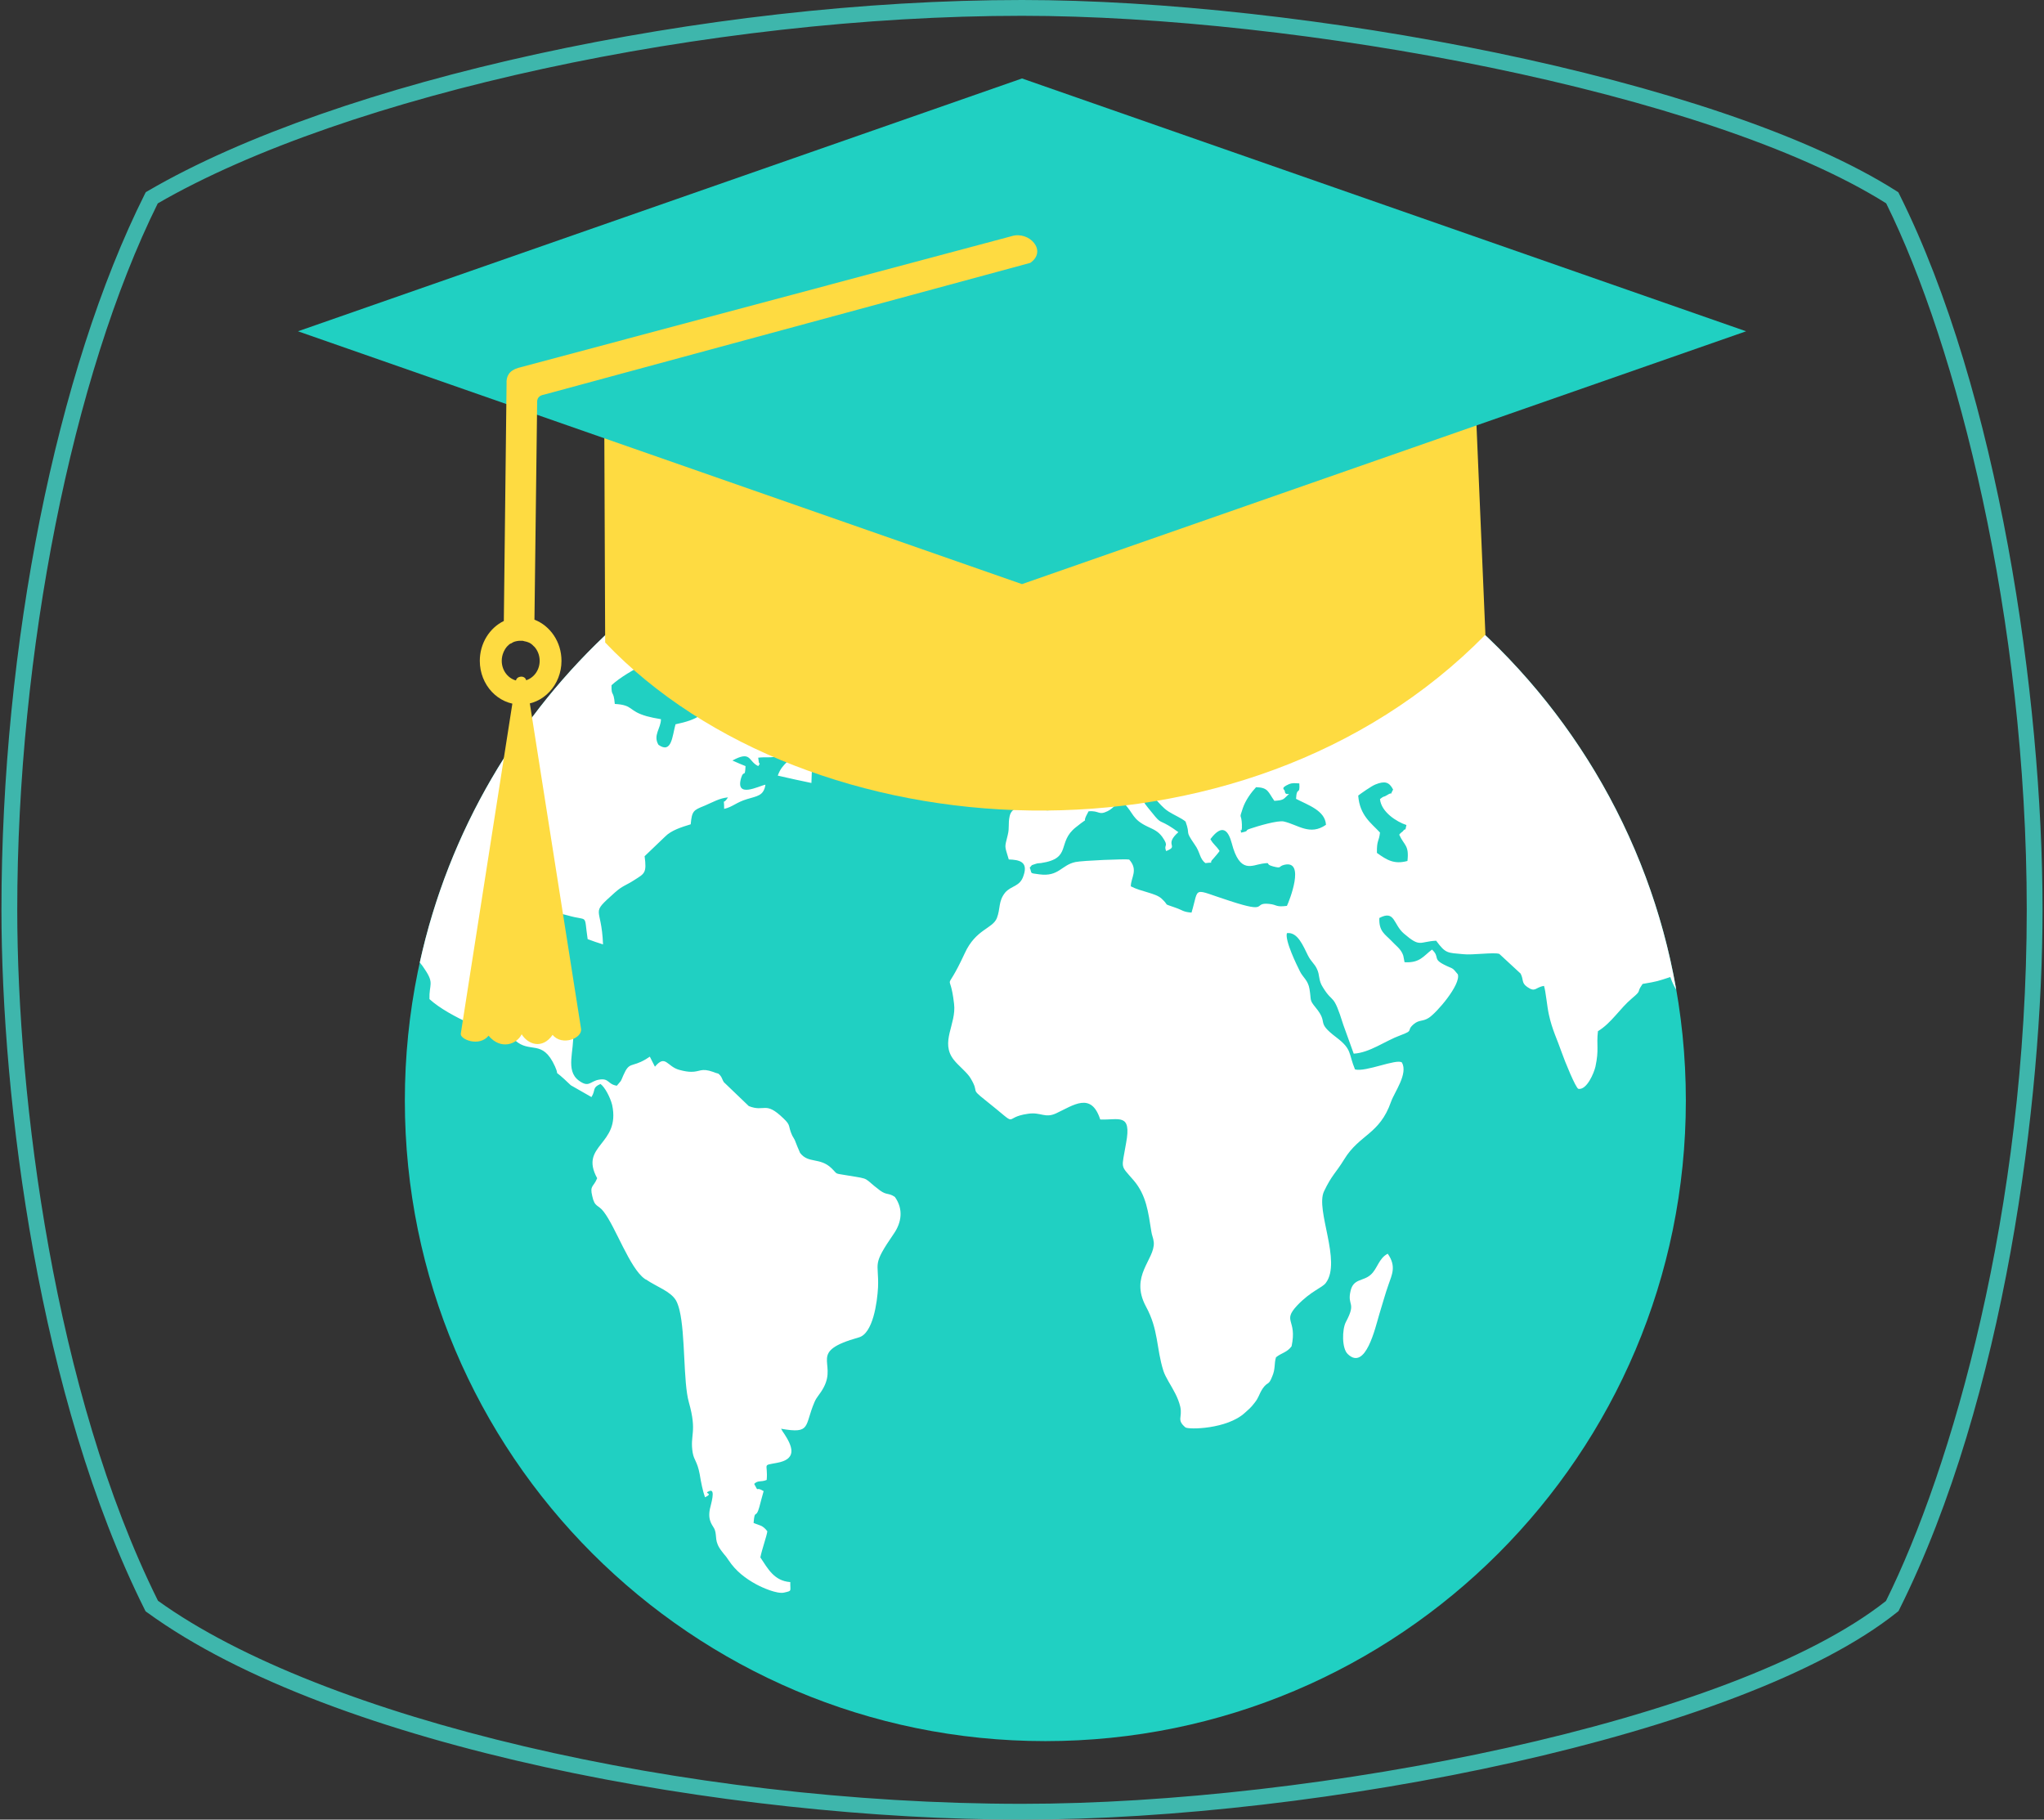 <?xml version="1.0" encoding="utf-8"?>
<!-- Generator: Adobe Illustrator 23.0.1, SVG Export Plug-In . SVG Version: 6.00 Build 0)  -->
<svg version="1.1" id="Layer_1" xmlns="http://www.w3.org/2000/svg" xmlns:xlink="http://www.w3.org/1999/xlink" x="0px" y="0px"
	 viewBox="0 0 380.38 338.62" style="enable-background:new 0 0 380.38 338.62;" xml:space="preserve">
<rect x="0" y="0" width="380.38" height="338.62" fill="#333333" stroke="none"/>
<style type="text/css">
	.st0{fill:#3EB6AC;}
	.st1{fill:#20D0C2;}
	.st2{fill:#FFFFFF;}
	.st3{fill:#FEDB41;}
</style>
<g>
	<path class="st0" d="M190.19,338.62c-54.56,0-128-13.24-162.81-38.56l-0.29-0.21l-0.16-0.32C7.25,260.17,0.27,204.78,0.27,169.31
		c0-49.25,10.21-100.28,26.66-133.16l0.2-0.39l0.38-0.22C62.8,14.94,131.22,0,190.19,0c51.6,0,129.31,14.29,162.74,35.56l0.34,0.22
		l0.18,0.36c18.41,36.83,26.66,93.42,26.66,133.16c0,35.48-6.98,90.87-26.66,130.22l-0.14,0.29l-0.25,0.2
		C324.2,323.11,245.54,338.62,190.19,338.62z M29.4,297.89c30.41,21.91,97.93,37.79,160.79,37.79c54.69,0,132.19-15.16,160.78-37.75
		c12.12-24.4,26.2-72.58,26.2-128.61c0-54.42-13.11-105.14-26.16-131.48C317.82,16.95,241.2,2.94,190.19,2.94
		c-58.3,0-125.82,14.67-160.83,34.91C13.47,69.9,3.21,121.42,3.21,169.31C3.21,204.37,10.08,259.01,29.4,297.89z"/>
	<g>
		<path class="st1" d="M194.53,85.62c65.83,0,119.2,53.36,119.2,119.19c0,65.83-53.36,119.2-119.2,119.2
			c-65.83,0-119.19-53.37-119.19-119.2S128.7,85.62,194.53,85.62z"/>
		<path class="st2" d="M269,111.75c22.17,17.76,37.85,43.27,42.94,72.42c-0.36-0.55-0.72-1.28-1.1-2.35
			c-2.33,0.76-2.4,0.82-5.15,1.28l-0.12,0.17c-1.09,1.56,0.06,0.9-1.87,2.52c-2.29,1.92-3.78,4.55-6.33,6.11
			c-0.31,2.72,0.23,3.33-0.46,6.57c-0.27,1.19-1.6,4.4-3.17,4.16c-0.49-0.09-2.6-5.29-3.09-6.72c-0.84-2.44-1.79-4.25-2.4-7.06
			c-0.35-1.5-0.58-4.37-0.92-5.38c-1.64,0.25-1.56,1.29-3.13,0.19c-1.11-0.79-0.61-1.29-1.22-2.48c-1.3-1.22-2.63-2.44-3.97-3.67
			c-1.03-0.33-5,0.25-6.68,0.06c-3.02-0.28-3.28-0.09-5.07-2.51c-3.17,0.16-2.9,1.34-5.99-1.32c-2.02-1.71-1.64-4.46-4.58-2.91
			c-0.12,2.51,1.11,3.06,2.21,4.22c0.8,0.89,1.79,1.5,2.21,2.69c0.04,0.03,0.23,1.16,0.27,1.32c2.86,0.19,3.55-1.19,5.11-2.35
			c1.53,1.43,0.04,1.68,2.25,2.81c1.75,0.89,1.41,0.37,2.56,1.8c0.57,1.92-3.93,7.15-5.42,8.1c-1.14,0.73-1.75,0.3-2.78,1.16
			c-1.52,1.29,0.19,1.1-2.48,2.08c-2.86,1.04-5.69,3.24-8.7,3.42c-0.65-1.77-1.3-3.57-1.94-5.38c-1.91-6.14-1.83-3.76-3.78-6.94
			c-0.91-1.38-0.53-2.26-1.14-3.48c-0.42-0.92-1.07-1.32-1.64-2.44c-0.88-1.74-1.91-4.46-3.93-4.19c-0.42,1.37,1.87,6.02,2.44,7.15
			c0.57,1.13,1.49,1.62,1.76,3.24c0.38,2.23-0.08,1.95,1.14,3.45c2.56,3.09-0.12,2.54,3.86,5.56c2.98,2.26,2.21,2.94,3.47,5.96
			c1.94,0.55,7.75-2.05,8.73-1.29c1.18,2.11-1.37,5.47-2.02,7.3c-2.14,6.14-5.88,6.05-8.74,10.76c-1.56,2.54-2.29,2.88-3.74,5.93
			c-1.64,3.45,3.32,13.02,0.35,17.02c-0.65,0.92-2.75,1.47-5.38,4.25c-2.79,3.02,0.07,2.5-1,7.55c-0.84,1.16-1.87,1.22-2.9,2.05
			c-0.38,1.19-0.07,2.13-0.72,3.6c-0.69,1.77-0.8,0.82-1.79,2.26c-0.72,1.13-0.65,1.59-1.49,2.63c-0.72,0.95-1.11,1.22-1.79,1.84
			c-3.32,3.06-10.46,3.15-11.07,2.72c-1.68-1.43-0.53-1.8-0.95-3.82c-0.41-1.77-1.35-3.26-2.14-4.63l-0.08-0.14
			c-0.38-0.67-0.72-1.31-0.92-1.92c-1.37-4.34-0.87-7.64-3.28-12.04c-3.02-5.69,1.68-8.65,1.49-11.86
			c-0.08-0.85-0.38-1.37-0.46-2.05c-0.57-3.54-0.91-6.72-3.28-9.5c-2.6-3.02-2.25-1.96-1.42-6.94c1.07-5.71-1.37-4.25-4.81-4.4
			c-1.68-5.19-4.96-2.66-8.24-1.13c-2.06,0.94-2.82-0.28-5.15,0.06c-5.19,0.7-1.11,2.94-8.05-2.57c-2.9-2.29-0.95-1.13-2.67-4
			c-0.57-1.04-2.33-2.41-3.13-3.45c-2.63-3.3,0.5-6.63,0.04-10.42c-0.8-7.03-1.95-0.92,1.98-9.41c2.06-4.52,5.19-4.56,5.99-6.57
			c0.69-1.8,0.23-3.09,1.53-4.73c1.14-1.34,2.79-1.07,3.43-3.18c0.91-2.6-0.84-2.93-2.75-2.99c-0.8-2.72-0.8-2.05-0.19-4.56
			c0.35-1.4,0.04-2.08,0.35-3.48c0.76-3.51,6.75-0.03,8.47-1.46c0.8-1.5,0.91-2.96,0-4.4c-0.96-1.43-2.21-1.25-2.86-2.63
			c1.45-0.98,0.38-0.12,1.64-0.4c1.49-0.33,1.3-0.76,3.05-1.1c1.56-0.31,2.56-1.74,4.08-2.72c2.18-1.4,1.14-2.66,3.78-3.09
			c4.24-0.74,1.49-0.61,1.95-4.56c0.64-0.24,1.26-0.52,1.87-0.79c1.34,1.74-0.34,1.04,1.26,2.2c0.42-0.24,0.92-0.49,1.37-0.73
			c-0.23-1.9-1.11-1.53-1.68-3.88c-2.1,0.33-2.86,2.11-4.54,1.47c-1.64-0.61-1.72-2.96-1.64-4.92c0.61-1.47,3.66-2.26,4.84-2.63
			c1.91-0.64,1.64-1.92,3.4-3.67c2.29-2.29,0.61,0.03,1.72-2.93c2.52-0.09,1.34-0.19,2.82-0.95l0.07-0.03l0.15-0.06
			c0.88-0.4,2.02-0.49,3.17-0.88c4.19-1.4,5.91-0.7,8.96,0.55c2.37,0.98,9.5,1.01,10.04,4.01c-1.72,1.8-3.36,0.49-5.84,0.64
			c0.46,2.32,0.65,2.32,2.75,2.96c0.35-1.1-0.15-0.67,0.42-1.37c0.69,0.15,1.37,0.28,2.06,0.4c0.69-2.36,1.49-2.02,3.82-2.29
			c-0.38-1.62-0.8-1.16,0.07-2.44c2.41,0.25,0.46,0.03,1.64,1.96c1.68-0.22,3.32-2.08,5.65-2.32c1.45-0.15,1.37,0.4,3.43,0.18
			c1.68-0.18,1.6-0.79,3.28-0.09c0.61-1.13,0-1.1,1.49-1.37c2.29-0.4,4.27,1.01,6.49,1.32c-1.64-2.02-3.2-1.62-1.18-4.98
			c2.56-0.52,2.79-0.15,3.89,1.77c0.63-0.35,0.9-0.71,1.2-0.89L269,111.75z M78.12,179.11L78.12,179.11
			c5.37-24.43,18.23-46.05,36.05-62.33c1.39,0.48,3.22,0.16,4.59,0.11c0.49-0.92,0.8-1.71,1.68-2.05c0.35-0.12,0.76-0.15,1.33-0.12
			c0.07,0.46,0.19,0.92,0.3,1.37c0,0.03,0.08,0.34,0.04,0.28c0.04-0.06,0.07,0.18,0.11,0.28c2.4-1.4,0.38-1.44,1.68-3.97
			c-2.02-0.4-1.76-0.16-3.02-1.44c1.22-1.34,3.59-1.8,5.35-1.68c-0.12,1.22-0.69,1.19-0.23,2.23c1.37-0.85,2.33-3.14,4.54-2.72
			c0.42,0.3,0.92,0.58,1.37,0.85c-1.14,1.07-2.86,1.13-4.35,1.74c-0.65,6.63,2.1,1.07,1.18,5.62c1.64-0.12,3.24-1.31,3.85-2.53
			c-0.61-0.79-1.49-0.79-1.98-1.74c0.39-1.22,1.21-2.15,2.37-2.7c0.78-0.38,1.72-0.57,2.79-0.57c12.13,0.09,6.37,0.64,10.11,2.36
			c0.84,0.36,2.33,0.55,2.82,1.29c0.76,1.16,0.04,2.26,1.26,3.18c1.07,0.79,1.22-0.03,2.63,1.74c-0.3,1.01-1.03,2.05-2.52,2.08
			c-2.06,0.03-0.84-1.37-3.05-1.16c0.04,2.08,2.1,2.88,0.19,4c-1.68,1.01-0.61-0.36-1.87,0.34c-0.04,0.03-0.16,0.09-0.19,0.12
			c-0.07,0.06-0.15,0.15-0.19,0.21c-0.23,0.25-0.42,0.46-0.61,0.67c-3.05-0.82-2.48-0.46-4.31-2.47c-0.69-0.76-0.8-0.95-2.02-0.85
			c-0.76,0.03-1.75,0.36-2.48-0.31c1.49-1.87,2.21-0.06,4.39-1.16c0.38-0.19,2.79-2.05,3.17-2.47c-0.65-1.46-0.08-0.25-1.03-1.19
			c-2.14-2.17-2.75-1.62-5.65-1.62c-1.36,1.56-2.37,3.49-3.85,4.34c-0.89,0.52-1.95,0.63-3.36,0.03c0.65,2.63,2.33,0.61,2.48,3.79
			c-1.11-0.22-1.68-0.76-2.82-0.37c-2.44,0.92-0.27,0.82-0.07,1.32c0,0.03,1.14,0.15,0,0.58c-1.26,0.46-0.19-0.25-2.63-1.68
			c0.34-0.61,0.69-1.25,1.03-1.9c-1.98,0.61-4.47,1.59-6.79,2.72c-2.63,1.32-5.12,2.81-6.61,4.19c-0.04,2.29,0.38,0.76,0.61,3.48
			c3.55,0.21,2.4,1.28,5.96,2.29c0.68,0.19,1.56,0.37,2.63,0.55c0,1.71-1.53,2.99-0.46,4.77c2.48,1.74,2.56-1.65,3.17-3.82
			c8.4-1.75,4.35-4.22,6.52-8.84c0.33-0.69,0.79-1.43,1.46-2.22c0.65,0.03,3.28,0.3,3.85,0.43c1.91,0.33,0.88,0.79,2.94,1.71
			c-0.04,1.65-0.88,3.79,1.56,3.39c1.87-0.33,1.45-1.8,3.74-2.17c1.03,2.41,0.76,3.45,1.22,6.36c5.5,2.14,3.05,3.88,1.98,7.89
			c0.69,0.33,1.41,0.64,2.14,0.94c-0.04,1.16-0.08,2.29-0.12,3.43c-0.12,0-5.88-1.26-6.26-1.37c0.88-2.51,2.48-2.54,3.51-5.1
			c-2.06,0.36-1.91,1.01-3.4,1.46c-1.33,0.4-2.36,0.12-3.78,0.31c-0.5,1.65-0.04-1.44,0.12,0.67c0.07,0.8,0.46,0.03-0.08,0.89
			c-1.91-0.89-1.26-2.96-4.81-1.04c0.8,0.37,1.6,0.7,2.44,1.04c-0.11,2.35-0.3,0.58-0.8,2.14c-1.22,4,3.32,1.53,4.5,1.32
			c-0.3,2.11-1.6,2.11-3.44,2.69c-2.02,0.61-2.63,1.44-4.24,1.81c0-2.51-0.38-0.4,0.72-2.14c-1.6,0.15-2.79,0.88-4.31,1.53
			l-0.15,0.06c-1.96,0.8-2.26,0.92-2.48,3.42c-1.68,0.52-3.63,1.1-4.81,2.33c-1.18,1.13-2.37,2.26-3.51,3.36
			c-0.11,0.09-0.19,0.18-0.26,0.25c0.42,3.15,0,3.21-1.91,4.43c-1.6,1.04-2.14,1.01-3.62,2.32c-4.77,4.28-2.48,2.29-2.21,9.66
			c-0.99-0.3-1.95-0.64-2.86-0.98c-0.73-4.89,0.26-3.27-3.66-4.4c-4.24-1.22-3.66,0.85-5.42,1.22c-1.95,0.42-2.9-1.77-5.73,0.06
			c-1.56,1.07-3.05,1.77-3.43,3.67c-0.46,2.29-1.49,3.97-1.34,6.51c0.27,6.88,6.53,7.27,8.13,4.06c1.07-2.14,0.8-3.3,4.28-2.75
			c0.35,1.84-0.19,3.18-0.65,4.58c-0.3,0.82-1.14,2.32-0.72,3.45c2.48,1.01,2.56-0.89,5.84,1.07c0.23,3.27-1.49,6.94,1.03,8.83
			c1.94,1.43,2.06,0.15,3.78-0.15c1.91-0.33,1.57,0.85,3.32,1.13c0.99-1.22,0.57-0.46,1.22-1.96c1.14-2.6,1.45-1.37,4.16-2.96
			c0.26-0.15,0.49-0.3,0.76-0.49c0.3,0.64,0.65,1.25,0.95,1.87c1.98-2.36,2.21-0.06,4.5,0.58c0.98,0.27,1.69,0.37,2.23,0.37
			c1.66,0.03,1.83-0.78,4.11,0.02c0.27,0.13,0.61,0.22,0.92,0.31c0.04,0,0.15,0.06,0.15,0.12c0.04,0.03,0.15,0.12,0.19,0.16
			c0.38,0.42,0.42,0.85,0.72,1.31c1.57,1.5,3.13,2.99,4.65,4.46c3.01,1.19,3.01-1.04,6.45,2.29c1.45,1.37,0.8,1.35,1.6,3.12
			c0.12,0.28,0.34,0.55,0.5,0.89c0.3,0.82,0.65,1.62,0.99,2.41c1.56,2.05,3.7,0.76,5.88,2.88c1.26,1.22,0.3,0.85,3.09,1.34
			c4.31,0.7,2.63,0.31,5.92,2.78c1.26,0.91,1.56,0.39,2.75,1.19c1.64,2.29,1.22,4.77-0.15,6.78c-4.24,6.17-2.79,5.16-2.98,10.05
			c-0.15,2.81-0.95,8.62-3.59,9.32c-9.58,2.69-4.01,4.56-6.52,9.29c-0.72,1.35-1.26,1.68-1.72,2.75c-1.91,4.46-0.57,5.96-6.22,4.95
			c0.53,0.95,0.19,0.3,0.73,1.16c1.68,2.6,1.95,4.56-1.49,5.19c-2.86,0.55-1.64,0-1.91,3.18c-1.11,0.46-1.6,0-2.33,0.74
			c0.99,1.84,0.07,0.31,1.76,1.34c-0.3,1.01-0.53,1.99-0.8,2.96c-0.65,2.38-0.84,0.19-1.07,2.96c0.99,0.46,1.68,0.36,2.56,1.56
			c-0.12,0.92-1.03,3.42-1.3,4.86c1.41,2.11,2.56,4.37,5.57,4.59c-0.04,1.77,0.38,1.59-1.14,1.95c-1.3,0.31-4.05-0.91-5.19-1.53
			c-1.98-1.07-3.82-2.47-5.15-4.49c-0.76-1.13-0.46-0.58-1.26-1.65c-1.45-1.86-0.87-2.72-1.3-3.98c-0.23-0.74-1.41-1.53-0.92-3.91
			c0.12-0.67,1.18-3.88-0.11-3.33c-1.3,0.52,0.99,0.3-0.8,1.16c-0.42-1.16-0.76-2.87-0.99-4.31c-0.46-2.41-1.03-2.51-1.3-3.97
			c-0.57-3.4,0.88-3.76-0.72-9.42c-1.06-3.74-0.63-12.6-1.74-17.14c-0.18-0.72-0.39-1.34-0.66-1.81c-1.03-1.71-3.55-2.5-5.57-3.88
			c-0.12-0.03-0.19-0.06-0.23-0.12c-2.79-1.95-5.42-9.63-7.64-12.49c-1.03-1.38-1.68-0.76-2.14-2.94c-0.49-1.99,0.27-1.65,0.92-3.3
			c-3.4-6.23,4.39-6.14,2.79-13.63c-0.34-1.37-1.33-3.3-2.17-3.91c-1.6,0.7-0.84,1.1-1.68,2.44c-1.3-0.73-2.6-1.47-3.85-2.2
			c-3.93-3.79-1.83-1.04-2.94-3.51c-2.36-5.19-4.62-2.29-7.44-4.86c-1.26-1.07-1.49-2.75-3.59-2.44c-3.17,0.43-1.41,0.92-4.7-0.61
			c-2.79-1.31-5.68-2.84-7.63-4.61c-0.08-2.75,0.92-2.88-0.8-5.44C78.81,179.98,78.47,179.54,78.12,179.11L78.12,179.11
			L78.12,179.11z M115.49,115.6L115.49,115.6c0.74-0.1,0.74-0.42,2.67-0.89c-0.16-0.64-0.27-0.64-0.42-0.88l-0.06-0.12
			C116.94,114.33,116.21,114.97,115.49,115.6L115.49,115.6z M217.49,151.04L217.49,151.04l-0.07-0.05
			c-0.27-0.18-0.53-0.36-0.76-0.58c-1.68-1.5-2.02-2.84-3.89-2.51c-0.04,1.41,0.15,1.47,0.84,2.38c2.59,3.24,1.79,2.14,3.82,3.33
			l0.07,0.04c0.48,0.28,1.03,0.66,1.79,1.21c-2.59,2.29-0.19,2.53-1.79,3.3l-0.07,0.04c-0.15,0.06-0.3,0.12-0.42,0.18
			c-0.53-1.34,0.65-0.7-0.73-2.66c-0.76-1.01-1.49-1.32-2.67-1.87c-2.98-1.4-2.6-2.5-4.43-4.34c-2.06,0.06-1.6,0.71-3.05,1.44
			c-1.75,0.85-1.49-0.15-3.55,0.03c-1.68,2.97,0.72,0.49-2.33,2.94c-3.66,2.84-0.65,5.81-6.52,6.69c-0.42,0.06-0.57,0-0.99,0.15
			c-1.11,0.39-0.46,0.06-1.11,0.7c0.5,1.16-0.19,0.98,1.79,1.25c3.62,0.49,4.09-1.74,6.72-2.29c1.3-0.28,9.43-0.61,10-0.46
			c1.75,1.96,0.3,3.34,0.3,4.98c1.91,1.01,4.62,1.25,5.73,2.29c1.26,1.19,0.65,1.01,1.26,1.22l0.07,0.03
			c0.23,0.07,0.56,0.19,1.15,0.4c1.53,0.52,1.45,0.82,3.09,0.95c1.49-4.98-0.04-4.46,7.14-2.17c7.48,2.45,4.12,0.22,7.29,0.55
			c1.57,0.16,1.15,0.64,3.32,0.37c0.42-0.85,3.51-8.62-0.5-7.64c-1.18,0.3-0.38,0.73-2.06,0.3c-1.76-0.46-0.07-0.79-2.02-0.52
			c-1.91,0.28-4.2,1.96-5.69-3.82c-0.57-2.08-1.6-3.88-3.97-0.74c0.61,1.07,1.03,1.16,1.71,2.2c-0.19,0.3-0.84,1.07-1.07,1.32
			c-1.3,1.28,0.53,0.67-1.56,0.94c-1.14-0.85-0.91-1.95-2.02-3.48c-1.95-2.84-0.69-1.53-1.68-4.25
			C219.85,152.23,218.55,151.71,217.49,151.04z M258.25,233.31L258.25,233.31c-1.68,0.85-1.91,2.81-3.17,3.91
			c-1.37,1.25-3.21,0.67-3.74,2.99c-0.69,2.9,1.15,2.02-0.88,5.81c-0.72,1.4-0.76,4.92,0.35,5.96c3.32,3.21,5.12-4.89,5.88-7.43
			c0.57-1.81,1.11-3.85,1.72-5.53C259.02,237.23,259.9,235.64,258.25,233.31L258.25,233.31L258.25,233.31z M252.76,148.05
			L252.76,148.05c0.27,3.73,2.48,5.17,4.05,6.88c-0.19,1.77-0.61,1.31-0.57,3.79c1.87,1.35,3.24,2.17,5.68,1.5
			c0.34-2.99-0.61-2.84-1.53-4.89c0.15-0.25,0.57-0.55,0.65-0.61c0.69-0.92,0.35,0.36,0.69-1.19c-1.79-0.58-4.7-2.41-4.92-4.83
			c0.88-0.7,0.61-0.28,1.26-0.7c1.41-0.92,0.35,0.48,1.18-1.07c-0.72-1.4-1.53-1.65-3.28-0.95
			C255.2,146.28,253.18,147.72,252.76,148.05z M237.15,149.03L237.15,149.03c-1.18-1.65-1.11-2.47-3.4-2.54
			c-0.91,0.98-1.98,2.44-2.48,3.94c-0.76,2.26-0.23,0.7-0.15,3.15c-0.04,0.09,0,0.22,0,0.3c-0.04,1.47-0.38-0.28-0.16,1.07
			c1.79-0.37,0.42-0.34,1.76-0.76c1.26-0.43,5.12-1.59,6.22-1.31c2.63,0.61,4.84,2.69,7.82,0.61c-0.15-2.66-3.36-3.67-5.57-4.83
			c0.12-2.44,0.76-0.52,0.61-2.87c-0.76-0.03-1.22-0.15-1.95,0.15c-1.72,0.76-0.76,0.98-0.76,1.25c0.08,1.32,1.72-0.28-0.04,1.35
			C238.56,148.98,237.75,148.98,237.15,149.03L237.15,149.03L237.15,149.03z M192.57,130.52L192.57,130.52
			c-0.07,4.28,1.42,2.84,2.83,4.95c-0.65,1.8-0.76,0.4-1.49,2.26c-0.65,1.56,0.15,0.16-0.27,2.88c1.11,0.06,2.75-0.33,4.2-0.46
			c2.06-0.18,2.02-0.37,2.75-2.48c-1.14-1.4-2.29-2.81-3.47-4.21c-1.49-2.26,0-0.71-0.46-2.6c-0.34-0.67-0.65-1.34-0.95-2.02
			C193.72,129.51,193.92,129.32,192.57,130.52L192.57,130.52z"/>
		<path class="st3" d="M274.39,70.25l2.04,47.86c-45.01,45.85-126.2,40.91-163.81,1.46l-0.19-46.77l77.76,32.43L274.39,70.25
			L274.39,70.25L274.39,70.25z"/>
		<path class="st1" d="M55.45,61.65L190.19,14.6l134.75,47.05L190.19,108.7L55.45,61.65z"/>
		<path class="st3" d="M191.73,48.92l-90.49,24.52c-0.89,0.15-1.36,0.65-1.28,1.6l-0.5,40.28c2.93,1.13,5.03,4.13,5.03,7.66
			c0,4.49-3.4,8.13-7.6,8.13c-4.2,0-7.6-3.64-7.6-8.13c0-3.3,1.84-6.14,4.47-7.42l0.51-44.15c-0.09-1.39,0.48-2.45,2.17-2.95
			l91.82-24.51C191.53,42.93,194.96,46.68,191.73,48.92L191.73,48.92L191.73,48.92z M99.39,120.32L99.39,120.32l-0.01-0.01
			l-0.02-0.02l-0.03-0.03l-0.01-0.01l-0.02-0.02l-0.03-0.03l-0.01-0.01l-0.02-0.02l-0.03-0.03l-0.01-0.01l-0.02-0.02l-0.03-0.03
			l-0.01-0.01l-0.02-0.02l-0.03-0.03l-0.01-0.01l-0.02-0.02l-0.03-0.03L99,119.95l-0.02-0.02l-0.03-0.03l-0.01-0.01l-0.02-0.02
			l-0.05-0.03l-0.03-0.02l-0.04-0.03l-0.01-0.01l-0.03-0.02l-0.04-0.02l-0.01-0.01l-0.03-0.02l-0.04-0.02l-0.01-0.01l-0.03-0.01
			l-0.04-0.02l-0.01-0.01l-0.03-0.02l-0.04-0.02l-0.01,0l-0.03-0.01l-0.04-0.02l-0.01,0l-0.03-0.01l-0.04-0.02l-0.01,0l-0.03-0.01
			l-0.04-0.02l-0.01,0l-0.03-0.01l-0.04-0.02l-0.01,0l-0.03-0.01l-0.04-0.02l-0.01,0l-0.03-0.01l-0.04-0.01l-0.01,0l-0.03-0.01
			l-0.04-0.01h-0.01l-0.03-0.01l-0.04-0.01l-0.01,0l-0.04-0.01l-0.04-0.01l-0.01,0l-0.04-0.01l-0.04-0.01l-0.01,0l-0.04-0.01
			l-0.04-0.01h0l-0.04-0.01l-0.04-0.01h0l-0.04-0.01l-0.04-0.01h0l-0.04-0.01l-0.04-0.01h0l-0.04-0.01l-0.04-0.01h0l-0.04,0l-0.04,0
			h0l-0.04,0l-0.04,0h0h-0.04l-0.04,0l0,0l-0.04,0h-0.04l-0.07,0h-0.03l-0.04,0h-0.05h-0.01l-0.07,0H96.6l-0.06,0.01l-0.03,0
			l-0.03,0l-0.06,0.01h-0.01l-0.06,0.01l-0.02,0l-0.05,0.01l-0.04,0.01l-0.02,0l-0.06,0.01l0,0l-0.06,0.01l-0.03,0.01l-0.04,0.01
			l-0.05,0.01l-0.01,0l-0.06,0.02l-0.01,0l-0.05,0.01l-0.03,0.01l-0.03,0.01l-0.05,0.02l-0.07,0.02l-0.02,0.01l-0.04,0.01
			l-0.04,0.02l-0.02,0.01l-0.06,0.03h0l-0.06,0.03l-0.02,0.01l-0.03,0.02l-0.04,0.02l-0.01,0.01l-0.05,0.03l-0.01,0l-0.04,0.03
			l-0.03,0.02l-0.02,0.01l-0.05,0.03l0,0l-0.05,0.03l-0.02,0.01L95,119.76l-0.04,0.02l-0.01,0.01l-0.05,0.04l0,0l-0.05,0.03
			l-0.02,0.02l-0.03,0.02l-0.04,0.03l-0.01,0.01l-0.05,0.04L94.69,120l-0.04,0.03l-0.03,0.03l-0.02,0.02l-0.04,0.04l0,0l-0.05,0.04
			l-0.01,0.01l-0.03,0.03l-0.03,0.03l-0.01,0.01l-0.04,0.04l0,0l-0.04,0.04l-0.02,0.02l-0.02,0.03l-0.03,0.04l-0.01,0.01l-0.04,0.05
			l-0.01,0.01l-0.03,0.04l-0.02,0.03l-0.01,0.02l-0.04,0.05l0,0l-0.04,0.06l-0.04,0.05L94,120.79l-0.01,0.01l-0.03,0.06l0,0.01
			l-0.03,0.05l-0.03,0.06l-0.03,0.05l0,0.01l-0.03,0.06l-0.01,0.01l-0.02,0.04l-0.02,0.03l-0.01,0.02l-0.03,0.06l0,0l-0.03,0.06
			l-0.01,0.02l-0.01,0.04c-0.21,0.48-0.33,1.03-0.33,1.6c0,2.08,1.58,3.77,3.53,3.77s3.53-1.69,3.53-3.77
			c0-1.04-0.39-1.98-1.02-2.66L99.39,120.32z"/>
		<path class="st3" d="M96.02,126.64l-10.27,65.72c-0.17,1.07,3.45,2.52,5.17,0.38c2.27,2.71,5.26,1.6,6.16-0.27
			c1.14,1.86,3.82,2.89,5.76,0.11c1.72,2.14,5.58,0.65,5.29-1.14l-10.21-64.86C97.68,125.61,96.16,125.77,96.02,126.64L96.02,126.64
			z"/>
	</g>
</g>
</svg>
